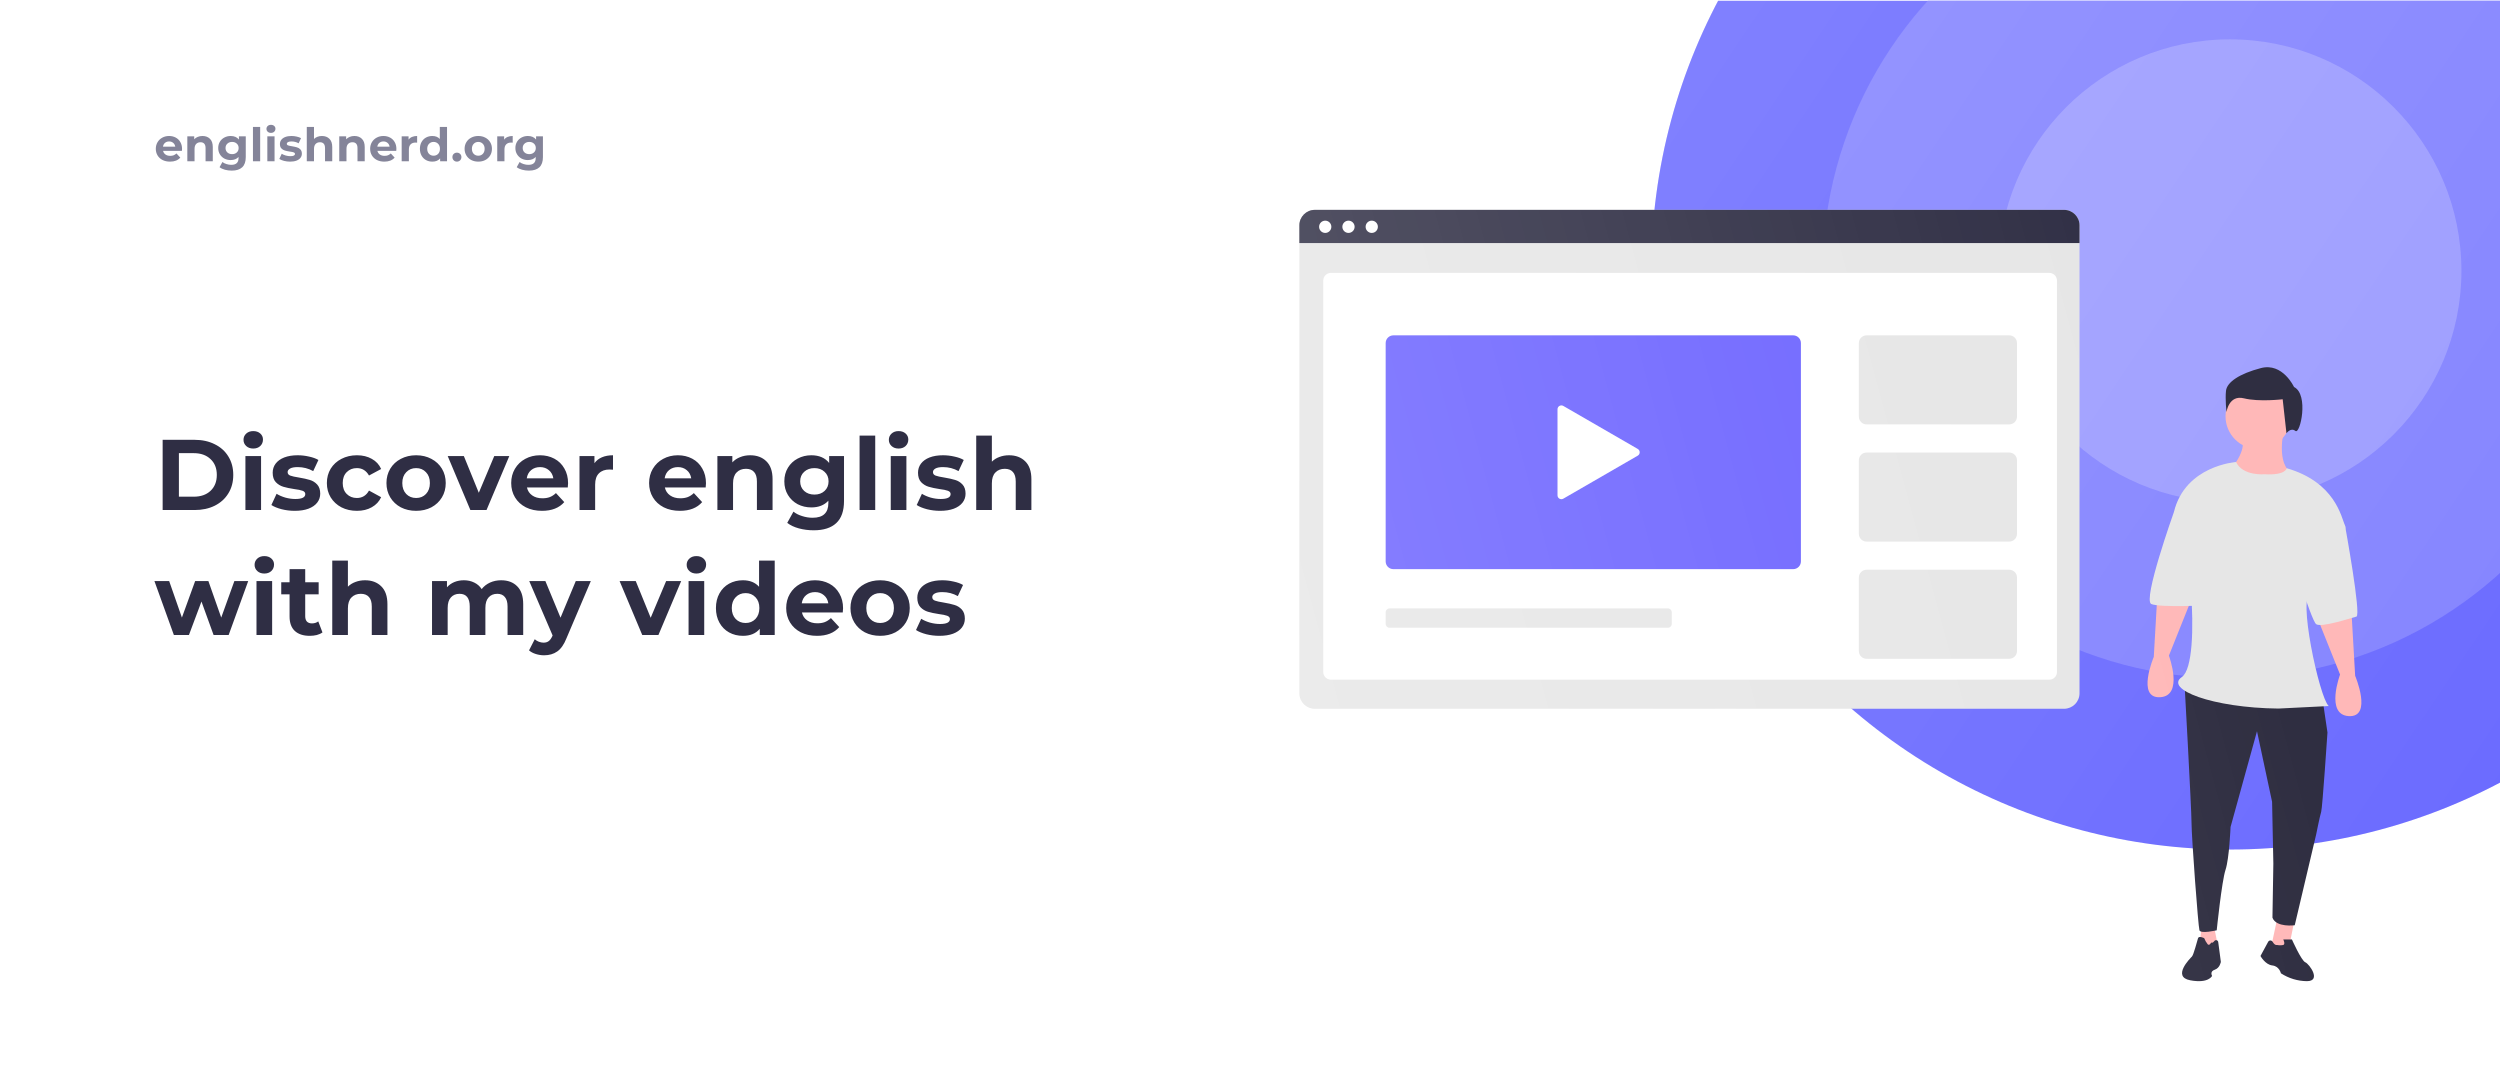 <svg width="1620" height="696" viewBox="0 0 1620 696" fill="none" xmlns="http://www.w3.org/2000/svg">
<g clip-path="url(#clip0)">
<rect width="1620" height="695" transform="translate(0 0.5)" fill="white"/>
<path d="M105.395 285H126.065C131.005 285 135.36 285.953 139.13 287.86C142.943 289.723 145.89 292.367 147.97 295.79C150.093 299.213 151.155 303.2 151.155 307.75C151.155 312.3 150.093 316.287 147.97 319.71C145.89 323.133 142.943 325.798 139.13 327.705C135.36 329.568 131.005 330.5 126.065 330.5H105.395V285ZM125.545 321.855C130.095 321.855 133.713 320.598 136.4 318.085C139.13 315.528 140.495 312.083 140.495 307.75C140.495 303.417 139.13 299.993 136.4 297.48C133.713 294.923 130.095 293.645 125.545 293.645H115.925V321.855H125.545ZM159.031 295.53H169.171V330.5H159.031V295.53ZM164.101 290.655C162.238 290.655 160.721 290.113 159.551 289.03C158.381 287.947 157.796 286.603 157.796 285C157.796 283.397 158.381 282.053 159.551 280.97C160.721 279.887 162.238 279.345 164.101 279.345C165.965 279.345 167.481 279.865 168.651 280.905C169.821 281.945 170.406 283.245 170.406 284.805C170.406 286.495 169.821 287.903 168.651 289.03C167.481 290.113 165.965 290.655 164.101 290.655ZM190.997 331.02C188.094 331.02 185.255 330.673 182.482 329.98C179.709 329.243 177.499 328.333 175.852 327.25L179.232 319.97C180.792 320.967 182.677 321.79 184.887 322.44C187.097 323.047 189.264 323.35 191.387 323.35C195.677 323.35 197.822 322.288 197.822 320.165C197.822 319.168 197.237 318.453 196.067 318.02C194.897 317.587 193.099 317.218 190.672 316.915C187.812 316.482 185.45 315.983 183.587 315.42C181.724 314.857 180.099 313.86 178.712 312.43C177.369 311 176.697 308.963 176.697 306.32C176.697 304.11 177.325 302.16 178.582 300.47C179.882 298.737 181.745 297.393 184.172 296.44C186.642 295.487 189.545 295.01 192.882 295.01C195.352 295.01 197.8 295.292 200.227 295.855C202.697 296.375 204.734 297.112 206.337 298.065L202.957 305.28C199.88 303.547 196.522 302.68 192.882 302.68C190.715 302.68 189.09 302.983 188.007 303.59C186.924 304.197 186.382 304.977 186.382 305.93C186.382 307.013 186.967 307.772 188.137 308.205C189.307 308.638 191.17 309.05 193.727 309.44C196.587 309.917 198.927 310.437 200.747 311C202.567 311.52 204.149 312.495 205.492 313.925C206.835 315.355 207.507 317.348 207.507 319.905C207.507 322.072 206.857 324 205.557 325.69C204.257 327.38 202.35 328.702 199.837 329.655C197.367 330.565 194.42 331.02 190.997 331.02ZM231.313 331.02C227.587 331.02 224.228 330.262 221.238 328.745C218.292 327.185 215.973 325.04 214.283 322.31C212.637 319.58 211.813 316.482 211.813 313.015C211.813 309.548 212.637 306.45 214.283 303.72C215.973 300.99 218.292 298.867 221.238 297.35C224.228 295.79 227.587 295.01 231.313 295.01C234.997 295.01 238.203 295.79 240.933 297.35C243.707 298.867 245.722 301.055 246.978 303.915L239.113 308.14C237.293 304.933 234.672 303.33 231.248 303.33C228.605 303.33 226.417 304.197 224.683 305.93C222.95 307.663 222.083 310.025 222.083 313.015C222.083 316.005 222.95 318.367 224.683 320.1C226.417 321.833 228.605 322.7 231.248 322.7C234.715 322.7 237.337 321.097 239.113 317.89L246.978 322.18C245.722 324.953 243.707 327.12 240.933 328.68C238.203 330.24 234.997 331.02 231.313 331.02ZM269.662 331.02C265.979 331.02 262.664 330.262 259.717 328.745C256.814 327.185 254.539 325.04 252.892 322.31C251.246 319.58 250.422 316.482 250.422 313.015C250.422 309.548 251.246 306.45 252.892 303.72C254.539 300.99 256.814 298.867 259.717 297.35C262.664 295.79 265.979 295.01 269.662 295.01C273.346 295.01 276.639 295.79 279.542 297.35C282.446 298.867 284.721 300.99 286.367 303.72C288.014 306.45 288.837 309.548 288.837 313.015C288.837 316.482 288.014 319.58 286.367 322.31C284.721 325.04 282.446 327.185 279.542 328.745C276.639 330.262 273.346 331.02 269.662 331.02ZM269.662 322.7C272.262 322.7 274.386 321.833 276.032 320.1C277.722 318.323 278.567 315.962 278.567 313.015C278.567 310.068 277.722 307.728 276.032 305.995C274.386 304.218 272.262 303.33 269.662 303.33C267.062 303.33 264.917 304.218 263.227 305.995C261.537 307.728 260.692 310.068 260.692 313.015C260.692 315.962 261.537 318.323 263.227 320.1C264.917 321.833 267.062 322.7 269.662 322.7ZM330.023 295.53L315.268 330.5H304.803L290.113 295.53H300.578L310.263 319.32L320.273 295.53H330.023ZM368.113 313.145C368.113 313.275 368.048 314.185 367.918 315.875H341.463C341.94 318.042 343.067 319.753 344.843 321.01C346.62 322.267 348.83 322.895 351.473 322.895C353.293 322.895 354.897 322.635 356.283 322.115C357.713 321.552 359.035 320.685 360.248 319.515L365.643 325.365C362.35 329.135 357.54 331.02 351.213 331.02C347.27 331.02 343.782 330.262 340.748 328.745C337.715 327.185 335.375 325.04 333.728 322.31C332.082 319.58 331.258 316.482 331.258 313.015C331.258 309.592 332.06 306.515 333.663 303.785C335.31 301.012 337.542 298.867 340.358 297.35C343.218 295.79 346.403 295.01 349.913 295.01C353.337 295.01 356.435 295.747 359.208 297.22C361.982 298.693 364.148 300.817 365.708 303.59C367.312 306.32 368.113 309.505 368.113 313.145ZM349.978 302.68C347.682 302.68 345.753 303.33 344.193 304.63C342.633 305.93 341.68 307.707 341.333 309.96H358.558C358.212 307.75 357.258 305.995 355.698 304.695C354.138 303.352 352.232 302.68 349.978 302.68ZM385.199 300.145C386.413 298.455 388.038 297.177 390.074 296.31C392.154 295.443 394.538 295.01 397.224 295.01V304.37C396.098 304.283 395.339 304.24 394.949 304.24C392.046 304.24 389.771 305.063 388.124 306.71C386.478 308.313 385.654 310.74 385.654 313.99V330.5H375.514V295.53H385.199V300.145ZM457.471 313.145C457.471 313.275 457.406 314.185 457.276 315.875H430.821C431.297 318.042 432.424 319.753 434.201 321.01C435.977 322.267 438.187 322.895 440.831 322.895C442.651 322.895 444.254 322.635 445.641 322.115C447.071 321.552 448.392 320.685 449.606 319.515L455.001 325.365C451.707 329.135 446.897 331.02 440.571 331.02C436.627 331.02 433.139 330.262 430.106 328.745C427.072 327.185 424.732 325.04 423.086 322.31C421.439 319.58 420.616 316.482 420.616 313.015C420.616 309.592 421.417 306.515 423.021 303.785C424.667 301.012 426.899 298.867 429.716 297.35C432.576 295.79 435.761 295.01 439.271 295.01C442.694 295.01 445.792 295.747 448.566 297.22C451.339 298.693 453.506 300.817 455.066 303.59C456.669 306.32 457.471 309.505 457.471 313.145ZM439.336 302.68C437.039 302.68 435.111 303.33 433.551 304.63C431.991 305.93 431.037 307.707 430.691 309.96H447.916C447.569 307.75 446.616 305.995 445.056 304.695C443.496 303.352 441.589 302.68 439.336 302.68ZM486.126 295.01C490.46 295.01 493.948 296.31 496.591 298.91C499.278 301.51 500.621 305.367 500.621 310.48V330.5H490.481V312.04C490.481 309.267 489.875 307.208 488.661 305.865C487.448 304.478 485.693 303.785 483.396 303.785C480.84 303.785 478.803 304.587 477.286 306.19C475.77 307.75 475.011 310.09 475.011 313.21V330.5H464.871V295.53H474.556V299.625C475.9 298.152 477.568 297.025 479.561 296.245C481.555 295.422 483.743 295.01 486.126 295.01ZM546.919 295.53V324.65C546.919 331.063 545.25 335.83 541.914 338.95C538.577 342.07 533.702 343.63 527.289 343.63C523.909 343.63 520.702 343.218 517.669 342.395C514.635 341.572 512.122 340.38 510.129 338.82L514.159 331.54C515.632 332.753 517.495 333.707 519.749 334.4C522.002 335.137 524.255 335.505 526.509 335.505C530.019 335.505 532.597 334.703 534.244 333.1C535.934 331.54 536.779 329.157 536.779 325.95V324.455C534.135 327.358 530.452 328.81 525.729 328.81C522.522 328.81 519.575 328.117 516.889 326.73C514.245 325.3 512.144 323.307 510.584 320.75C509.024 318.193 508.244 315.247 508.244 311.91C508.244 308.573 509.024 305.627 510.584 303.07C512.144 300.513 514.245 298.542 516.889 297.155C519.575 295.725 522.522 295.01 525.729 295.01C530.799 295.01 534.655 296.678 537.299 300.015V295.53H546.919ZM527.744 320.49C530.43 320.49 532.619 319.71 534.309 318.15C536.042 316.547 536.909 314.467 536.909 311.91C536.909 309.353 536.042 307.295 534.309 305.735C532.619 304.132 530.43 303.33 527.744 303.33C525.057 303.33 522.847 304.132 521.114 305.735C519.38 307.295 518.514 309.353 518.514 311.91C518.514 314.467 519.38 316.547 521.114 318.15C522.847 319.71 525.057 320.49 527.744 320.49ZM557.006 282.27H567.146V330.5H557.006V282.27ZM577.207 295.53H587.347V330.5H577.207V295.53ZM582.277 290.655C580.414 290.655 578.897 290.113 577.727 289.03C576.557 287.947 575.972 286.603 575.972 285C575.972 283.397 576.557 282.053 577.727 280.97C578.897 279.887 580.414 279.345 582.277 279.345C584.14 279.345 585.657 279.865 586.827 280.905C587.997 281.945 588.582 283.245 588.582 284.805C588.582 286.495 587.997 287.903 586.827 289.03C585.657 290.113 584.14 290.655 582.277 290.655ZM609.173 331.02C606.27 331.02 603.431 330.673 600.658 329.98C597.885 329.243 595.675 328.333 594.028 327.25L597.408 319.97C598.968 320.967 600.853 321.79 603.063 322.44C605.273 323.047 607.44 323.35 609.563 323.35C613.853 323.35 615.998 322.288 615.998 320.165C615.998 319.168 615.413 318.453 614.243 318.02C613.073 317.587 611.275 317.218 608.848 316.915C605.988 316.482 603.626 315.983 601.763 315.42C599.9 314.857 598.275 313.86 596.888 312.43C595.545 311 594.873 308.963 594.873 306.32C594.873 304.11 595.501 302.16 596.758 300.47C598.058 298.737 599.921 297.393 602.348 296.44C604.818 295.487 607.721 295.01 611.058 295.01C613.528 295.01 615.976 295.292 618.403 295.855C620.873 296.375 622.91 297.112 624.513 298.065L621.133 305.28C618.056 303.547 614.698 302.68 611.058 302.68C608.891 302.68 607.266 302.983 606.183 303.59C605.1 304.197 604.558 304.977 604.558 305.93C604.558 307.013 605.143 307.772 606.313 308.205C607.483 308.638 609.346 309.05 611.903 309.44C614.763 309.917 617.103 310.437 618.923 311C620.743 311.52 622.325 312.495 623.668 313.925C625.011 315.355 625.683 317.348 625.683 319.905C625.683 322.072 625.033 324 623.733 325.69C622.433 327.38 620.526 328.702 618.013 329.655C615.543 330.565 612.596 331.02 609.173 331.02ZM653.844 295.01C658.178 295.01 661.666 296.31 664.309 298.91C666.996 301.51 668.339 305.367 668.339 310.48V330.5H658.199V312.04C658.199 309.267 657.593 307.208 656.379 305.865C655.166 304.478 653.411 303.785 651.114 303.785C648.558 303.785 646.521 304.587 645.004 306.19C643.488 307.75 642.729 310.09 642.729 313.21V330.5H632.589V282.27H642.729V299.17C644.073 297.827 645.698 296.808 647.604 296.115C649.511 295.378 651.591 295.01 653.844 295.01ZM160.84 376.53L148.165 411.5H138.415L130.55 389.79L122.425 411.5H112.675L100.065 376.53H109.62L117.875 400.19L126.455 376.53H135.035L143.355 400.19L151.87 376.53H160.84ZM166.204 376.53H176.344V411.5H166.204V376.53ZM171.274 371.655C169.411 371.655 167.894 371.113 166.724 370.03C165.554 368.947 164.969 367.603 164.969 366C164.969 364.397 165.554 363.053 166.724 361.97C167.894 360.887 169.411 360.345 171.274 360.345C173.137 360.345 174.654 360.865 175.824 361.905C176.994 362.945 177.579 364.245 177.579 365.805C177.579 367.495 176.994 368.903 175.824 370.03C174.654 371.113 173.137 371.655 171.274 371.655ZM208.96 409.81C207.963 410.547 206.728 411.11 205.255 411.5C203.825 411.847 202.308 412.02 200.705 412.02C196.545 412.02 193.316 410.958 191.02 408.835C188.766 406.712 187.64 403.592 187.64 399.475V385.11H182.245V377.31H187.64V368.795H197.78V377.31H206.49V385.11H197.78V399.345C197.78 400.818 198.148 401.967 198.885 402.79C199.665 403.57 200.748 403.96 202.135 403.96C203.738 403.96 205.103 403.527 206.23 402.66L208.96 409.81ZM236.557 376.01C240.89 376.01 244.379 377.31 247.022 379.91C249.709 382.51 251.052 386.367 251.052 391.48V411.5H240.912V393.04C240.912 390.267 240.305 388.208 239.092 386.865C237.879 385.478 236.124 384.785 233.827 384.785C231.27 384.785 229.234 385.587 227.717 387.19C226.2 388.75 225.442 391.09 225.442 394.21V411.5H215.302V363.27H225.442V380.17C226.785 378.827 228.41 377.808 230.317 377.115C232.224 376.378 234.304 376.01 236.557 376.01ZM324.736 376.01C329.113 376.01 332.58 377.31 335.136 379.91C337.736 382.467 339.036 386.323 339.036 391.48V411.5H328.896V393.04C328.896 390.267 328.311 388.208 327.141 386.865C326.015 385.478 324.39 384.785 322.266 384.785C319.883 384.785 317.998 385.565 316.611 387.125C315.225 388.642 314.531 390.917 314.531 393.95V411.5H304.391V393.04C304.391 387.537 302.181 384.785 297.761 384.785C295.421 384.785 293.558 385.565 292.171 387.125C290.785 388.642 290.091 390.917 290.091 393.95V411.5H279.951V376.53H289.636V380.56C290.936 379.087 292.518 377.96 294.381 377.18C296.288 376.4 298.368 376.01 300.621 376.01C303.091 376.01 305.323 376.508 307.316 377.505C309.31 378.458 310.913 379.867 312.126 381.73C313.556 379.91 315.355 378.502 317.521 377.505C319.731 376.508 322.136 376.01 324.736 376.01ZM382.851 376.53L367.056 413.645C365.452 417.675 363.459 420.513 361.076 422.16C358.736 423.807 355.897 424.63 352.561 424.63C350.741 424.63 348.942 424.348 347.166 423.785C345.389 423.222 343.937 422.442 342.811 421.445L346.516 414.23C347.296 414.923 348.184 415.465 349.181 415.855C350.221 416.245 351.239 416.44 352.236 416.44C353.622 416.44 354.749 416.093 355.616 415.4C356.482 414.75 357.262 413.645 357.956 412.085L358.086 411.76L342.941 376.53H353.406L363.221 400.255L373.101 376.53H382.851ZM441.406 376.53L426.651 411.5H416.186L401.496 376.53H411.961L421.646 400.32L431.656 376.53H441.406ZM446.194 376.53H456.334V411.5H446.194V376.53ZM451.264 371.655C449.401 371.655 447.884 371.113 446.714 370.03C445.544 368.947 444.959 367.603 444.959 366C444.959 364.397 445.544 363.053 446.714 361.97C447.884 360.887 449.401 360.345 451.264 360.345C453.127 360.345 454.644 360.865 455.814 361.905C456.984 362.945 457.569 364.245 457.569 365.805C457.569 367.495 456.984 368.903 455.814 370.03C454.644 371.113 453.127 371.655 451.264 371.655ZM502.015 363.27V411.5H492.33V407.47C489.817 410.503 486.177 412.02 481.41 412.02C478.117 412.02 475.127 411.283 472.44 409.81C469.797 408.337 467.717 406.235 466.2 403.505C464.683 400.775 463.925 397.612 463.925 394.015C463.925 390.418 464.683 387.255 466.2 384.525C467.717 381.795 469.797 379.693 472.44 378.22C475.127 376.747 478.117 376.01 481.41 376.01C485.873 376.01 489.362 377.418 491.875 380.235V363.27H502.015ZM483.165 403.7C485.722 403.7 487.845 402.833 489.535 401.1C491.225 399.323 492.07 396.962 492.07 394.015C492.07 391.068 491.225 388.728 489.535 386.995C487.845 385.218 485.722 384.33 483.165 384.33C480.565 384.33 478.42 385.218 476.73 386.995C475.04 388.728 474.195 391.068 474.195 394.015C474.195 396.962 475.04 399.323 476.73 401.1C478.42 402.833 480.565 403.7 483.165 403.7ZM546.305 394.145C546.305 394.275 546.24 395.185 546.11 396.875H519.655C520.131 399.042 521.258 400.753 523.035 402.01C524.811 403.267 527.021 403.895 529.665 403.895C531.485 403.895 533.088 403.635 534.475 403.115C535.905 402.552 537.226 401.685 538.44 400.515L543.835 406.365C540.541 410.135 535.731 412.02 529.405 412.02C525.461 412.02 521.973 411.262 518.94 409.745C515.906 408.185 513.566 406.04 511.92 403.31C510.273 400.58 509.45 397.482 509.45 394.015C509.45 390.592 510.251 387.515 511.855 384.785C513.501 382.012 515.733 379.867 518.55 378.35C521.41 376.79 524.595 376.01 528.105 376.01C531.528 376.01 534.626 376.747 537.4 378.22C540.173 379.693 542.34 381.817 543.9 384.59C545.503 387.32 546.305 390.505 546.305 394.145ZM528.17 383.68C525.873 383.68 523.945 384.33 522.385 385.63C520.825 386.93 519.871 388.707 519.525 390.96H536.75C536.403 388.75 535.45 386.995 533.89 385.695C532.33 384.352 530.423 383.68 528.17 383.68ZM570.346 412.02C566.662 412.02 563.347 411.262 560.401 409.745C557.497 408.185 555.222 406.04 553.576 403.31C551.929 400.58 551.106 397.482 551.106 394.015C551.106 390.548 551.929 387.45 553.576 384.72C555.222 381.99 557.497 379.867 560.401 378.35C563.347 376.79 566.662 376.01 570.346 376.01C574.029 376.01 577.322 376.79 580.226 378.35C583.129 379.867 585.404 381.99 587.051 384.72C588.697 387.45 589.521 390.548 589.521 394.015C589.521 397.482 588.697 400.58 587.051 403.31C585.404 406.04 583.129 408.185 580.226 409.745C577.322 411.262 574.029 412.02 570.346 412.02ZM570.346 403.7C572.946 403.7 575.069 402.833 576.716 401.1C578.406 399.323 579.251 396.962 579.251 394.015C579.251 391.068 578.406 388.728 576.716 386.995C575.069 385.218 572.946 384.33 570.346 384.33C567.746 384.33 565.601 385.218 563.911 386.995C562.221 388.728 561.376 391.068 561.376 394.015C561.376 396.962 562.221 399.323 563.911 401.1C565.601 402.833 567.746 403.7 570.346 403.7ZM608.713 412.02C605.81 412.02 602.972 411.673 600.198 410.98C597.425 410.243 595.215 409.333 593.568 408.25L596.948 400.97C598.508 401.967 600.393 402.79 602.603 403.44C604.813 404.047 606.98 404.35 609.103 404.35C613.393 404.35 615.538 403.288 615.538 401.165C615.538 400.168 614.953 399.453 613.783 399.02C612.613 398.587 610.815 398.218 608.388 397.915C605.528 397.482 603.167 396.983 601.303 396.42C599.44 395.857 597.815 394.86 596.428 393.43C595.085 392 594.413 389.963 594.413 387.32C594.413 385.11 595.042 383.16 596.298 381.47C597.598 379.737 599.462 378.393 601.888 377.44C604.358 376.487 607.262 376.01 610.598 376.01C613.068 376.01 615.517 376.292 617.943 376.855C620.413 377.375 622.45 378.112 624.053 379.065L620.673 386.28C617.597 384.547 614.238 383.68 610.598 383.68C608.432 383.68 606.807 383.983 605.723 384.59C604.64 385.197 604.098 385.977 604.098 386.93C604.098 388.013 604.683 388.772 605.853 389.205C607.023 389.638 608.887 390.05 611.443 390.44C614.303 390.917 616.643 391.437 618.463 392C620.283 392.52 621.865 393.495 623.208 394.925C624.552 396.355 625.223 398.348 625.223 400.905C625.223 403.072 624.573 405 623.273 406.69C621.973 408.38 620.067 409.702 617.553 410.655C615.083 411.565 612.137 412.02 608.713 412.02Z" fill="#2F2E44"/>
<path d="M117.97 96.49C117.97 96.55 117.94 96.97 117.88 97.75H105.67C105.89 98.75 106.41 99.54 107.23 100.12C108.05 100.7 109.07 100.99 110.29 100.99C111.13 100.99 111.87 100.87 112.51 100.63C113.17 100.37 113.78 99.97 114.34 99.43L116.83 102.13C115.31 103.87 113.09 104.74 110.17 104.74C108.35 104.74 106.74 104.39 105.34 103.69C103.94 102.97 102.86 101.98 102.1 100.72C101.34 99.46 100.96 98.03 100.96 96.43C100.96 94.85 101.33 93.43 102.07 92.17C102.83 90.89 103.86 89.9 105.16 89.2C106.48 88.48 107.95 88.12 109.57 88.12C111.15 88.12 112.58 88.46 113.86 89.14C115.14 89.82 116.14 90.8 116.86 92.08C117.6 93.34 117.97 94.81 117.97 96.49ZM109.6 91.66C108.54 91.66 107.65 91.96 106.93 92.56C106.21 93.16 105.77 93.98 105.61 95.02H113.56C113.4 94 112.96 93.19 112.24 92.59C111.52 91.97 110.64 91.66 109.6 91.66ZM131.196 88.12C133.196 88.12 134.806 88.72 136.026 89.92C137.266 91.12 137.886 92.9 137.886 95.26V104.5H133.206V95.98C133.206 94.7 132.926 93.75 132.366 93.13C131.806 92.49 130.996 92.17 129.936 92.17C128.756 92.17 127.816 92.54 127.116 93.28C126.416 94 126.066 95.08 126.066 96.52V104.5H121.386V88.36H125.856V90.25C126.476 89.57 127.246 89.05 128.166 88.69C129.086 88.31 130.096 88.12 131.196 88.12ZM159.254 88.36V101.8C159.254 104.76 158.484 106.96 156.944 108.4C155.404 109.84 153.154 110.56 150.194 110.56C148.634 110.56 147.154 110.37 145.754 109.99C144.354 109.61 143.194 109.06 142.274 108.34L144.134 104.98C144.814 105.54 145.674 105.98 146.714 106.3C147.754 106.64 148.794 106.81 149.834 106.81C151.454 106.81 152.644 106.44 153.404 105.7C154.184 104.98 154.574 103.88 154.574 102.4V101.71C153.354 103.05 151.654 103.72 149.474 103.72C147.994 103.72 146.634 103.4 145.394 102.76C144.174 102.1 143.204 101.18 142.484 100C141.764 98.82 141.404 97.46 141.404 95.92C141.404 94.38 141.764 93.02 142.484 91.84C143.204 90.66 144.174 89.75 145.394 89.11C146.634 88.45 147.994 88.12 149.474 88.12C151.814 88.12 153.594 88.89 154.814 90.43V88.36H159.254ZM150.404 99.88C151.644 99.88 152.654 99.52 153.434 98.8C154.234 98.06 154.634 97.1 154.634 95.92C154.634 94.74 154.234 93.79 153.434 93.07C152.654 92.33 151.644 91.96 150.404 91.96C149.164 91.96 148.144 92.33 147.344 93.07C146.544 93.79 146.144 94.74 146.144 95.92C146.144 97.1 146.544 98.06 147.344 98.8C148.144 99.52 149.164 99.88 150.404 99.88ZM163.91 82.24H168.59V104.5H163.91V82.24ZM173.233 88.36H177.913V104.5H173.233V88.36ZM175.573 86.11C174.713 86.11 174.013 85.86 173.473 85.36C172.933 84.86 172.663 84.24 172.663 83.5C172.663 82.76 172.933 82.14 173.473 81.64C174.013 81.14 174.713 80.89 175.573 80.89C176.433 80.89 177.133 81.13 177.673 81.61C178.213 82.09 178.483 82.69 178.483 83.41C178.483 84.19 178.213 84.84 177.673 85.36C177.133 85.86 176.433 86.11 175.573 86.11ZM187.986 104.74C186.646 104.74 185.336 104.58 184.056 104.26C182.776 103.92 181.756 103.5 180.996 103L182.556 99.64C183.276 100.1 184.146 100.48 185.166 100.78C186.186 101.06 187.186 101.2 188.166 101.2C190.146 101.2 191.136 100.71 191.136 99.73C191.136 99.27 190.866 98.94 190.326 98.74C189.786 98.54 188.956 98.37 187.836 98.23C186.516 98.03 185.426 97.8 184.566 97.54C183.706 97.28 182.956 96.82 182.316 96.16C181.696 95.5 181.386 94.56 181.386 93.34C181.386 92.32 181.676 91.42 182.256 90.64C182.856 89.84 183.716 89.22 184.836 88.78C185.976 88.34 187.316 88.12 188.856 88.12C189.996 88.12 191.126 88.25 192.246 88.51C193.386 88.75 194.326 89.09 195.066 89.53L193.506 92.86C192.086 92.06 190.536 91.66 188.856 91.66C187.856 91.66 187.106 91.8 186.606 92.08C186.106 92.36 185.856 92.72 185.856 93.16C185.856 93.66 186.126 94.01 186.666 94.21C187.206 94.41 188.066 94.6 189.246 94.78C190.566 95 191.646 95.24 192.486 95.5C193.326 95.74 194.056 96.19 194.676 96.85C195.296 97.51 195.606 98.43 195.606 99.61C195.606 100.61 195.306 101.5 194.706 102.28C194.106 103.06 193.226 103.67 192.066 104.11C190.926 104.53 189.566 104.74 187.986 104.74ZM208.604 88.12C210.604 88.12 212.214 88.72 213.434 89.92C214.674 91.12 215.294 92.9 215.294 95.26V104.5H210.614V95.98C210.614 94.7 210.334 93.75 209.774 93.13C209.214 92.49 208.404 92.17 207.344 92.17C206.164 92.17 205.224 92.54 204.524 93.28C203.824 94 203.474 95.08 203.474 96.52V104.5H198.794V82.24H203.474V90.04C204.094 89.42 204.844 88.95 205.724 88.63C206.604 88.29 207.564 88.12 208.604 88.12ZM229.646 88.12C231.646 88.12 233.256 88.72 234.476 89.92C235.716 91.12 236.336 92.9 236.336 95.26V104.5H231.656V95.98C231.656 94.7 231.376 93.75 230.816 93.13C230.256 92.49 229.446 92.17 228.386 92.17C227.206 92.17 226.266 92.54 225.566 93.28C224.866 94 224.516 95.08 224.516 96.52V104.5H219.836V88.36H224.306V90.25C224.926 89.57 225.696 89.05 226.616 88.69C227.536 88.31 228.546 88.12 229.646 88.12ZM256.864 96.49C256.864 96.55 256.834 96.97 256.774 97.75H244.564C244.784 98.75 245.304 99.54 246.124 100.12C246.944 100.7 247.964 100.99 249.184 100.99C250.024 100.99 250.764 100.87 251.404 100.63C252.064 100.37 252.674 99.97 253.234 99.43L255.724 102.13C254.204 103.87 251.984 104.74 249.064 104.74C247.244 104.74 245.634 104.39 244.234 103.69C242.834 102.97 241.754 101.98 240.994 100.72C240.234 99.46 239.854 98.03 239.854 96.43C239.854 94.85 240.224 93.43 240.964 92.17C241.724 90.89 242.754 89.9 244.054 89.2C245.374 88.48 246.844 88.12 248.464 88.12C250.044 88.12 251.474 88.46 252.754 89.14C254.034 89.82 255.034 90.8 255.754 92.08C256.494 93.34 256.864 94.81 256.864 96.49ZM248.494 91.66C247.434 91.66 246.544 91.96 245.824 92.56C245.104 93.16 244.664 93.98 244.504 95.02H252.454C252.294 94 251.854 93.19 251.134 92.59C250.414 91.97 249.534 91.66 248.494 91.66ZM264.75 90.49C265.31 89.71 266.06 89.12 267 88.72C267.96 88.32 269.06 88.12 270.3 88.12V92.44C269.78 92.4 269.43 92.38 269.25 92.38C267.91 92.38 266.86 92.76 266.1 93.52C265.34 94.26 264.96 95.38 264.96 96.88V104.5H260.28V88.36H264.75V90.49ZM289.676 82.24V104.5H285.206V102.64C284.046 104.04 282.366 104.74 280.166 104.74C278.646 104.74 277.266 104.4 276.026 103.72C274.806 103.04 273.846 102.07 273.146 100.81C272.446 99.55 272.096 98.09 272.096 96.43C272.096 94.77 272.446 93.31 273.146 92.05C273.846 90.79 274.806 89.82 276.026 89.14C277.266 88.46 278.646 88.12 280.166 88.12C282.226 88.12 283.836 88.77 284.996 90.07V82.24H289.676ZM280.976 100.9C282.156 100.9 283.136 100.5 283.916 99.7C284.696 98.88 285.086 97.79 285.086 96.43C285.086 95.07 284.696 93.99 283.916 93.19C283.136 92.37 282.156 91.96 280.976 91.96C279.776 91.96 278.786 92.37 278.006 93.19C277.226 93.99 276.836 95.07 276.836 96.43C276.836 97.79 277.226 98.88 278.006 99.7C278.786 100.5 279.776 100.9 280.976 100.9ZM296.078 104.74C295.258 104.74 294.568 104.46 294.008 103.9C293.448 103.34 293.168 102.64 293.168 101.8C293.168 100.94 293.448 100.25 294.008 99.73C294.568 99.19 295.258 98.92 296.078 98.92C296.898 98.92 297.588 99.19 298.148 99.73C298.708 100.25 298.988 100.94 298.988 101.8C298.988 102.64 298.708 103.34 298.148 103.9C297.588 104.46 296.898 104.74 296.078 104.74ZM309.934 104.74C308.234 104.74 306.704 104.39 305.344 103.69C304.004 102.97 302.954 101.98 302.194 100.72C301.434 99.46 301.054 98.03 301.054 96.43C301.054 94.83 301.434 93.4 302.194 92.14C302.954 90.88 304.004 89.9 305.344 89.2C306.704 88.48 308.234 88.12 309.934 88.12C311.634 88.12 313.154 88.48 314.494 89.2C315.834 89.9 316.884 90.88 317.644 92.14C318.404 93.4 318.784 94.83 318.784 96.43C318.784 98.03 318.404 99.46 317.644 100.72C316.884 101.98 315.834 102.97 314.494 103.69C313.154 104.39 311.634 104.74 309.934 104.74ZM309.934 100.9C311.134 100.9 312.114 100.5 312.874 99.7C313.654 98.88 314.044 97.79 314.044 96.43C314.044 95.07 313.654 93.99 312.874 93.19C312.114 92.37 311.134 91.96 309.934 91.96C308.734 91.96 307.744 92.37 306.964 93.19C306.184 93.99 305.794 95.07 305.794 96.43C305.794 97.79 306.184 98.88 306.964 99.7C307.744 100.5 308.734 100.9 309.934 100.9ZM326.682 90.49C327.242 89.71 327.992 89.12 328.932 88.72C329.892 88.32 330.992 88.12 332.232 88.12V92.44C331.712 92.4 331.362 92.38 331.182 92.38C329.842 92.38 328.792 92.76 328.032 93.52C327.272 94.26 326.892 95.38 326.892 96.88V104.5H322.212V88.36H326.682V90.49ZM351.819 88.36V101.8C351.819 104.76 351.049 106.96 349.509 108.4C347.969 109.84 345.719 110.56 342.759 110.56C341.199 110.56 339.719 110.37 338.319 109.99C336.919 109.61 335.759 109.06 334.839 108.34L336.699 104.98C337.379 105.54 338.239 105.98 339.279 106.3C340.319 106.64 341.359 106.81 342.399 106.81C344.019 106.81 345.209 106.44 345.969 105.7C346.749 104.98 347.139 103.88 347.139 102.4V101.71C345.919 103.05 344.219 103.72 342.039 103.72C340.559 103.72 339.199 103.4 337.959 102.76C336.739 102.1 335.769 101.18 335.049 100C334.329 98.82 333.969 97.46 333.969 95.92C333.969 94.38 334.329 93.02 335.049 91.84C335.769 90.66 336.739 89.75 337.959 89.11C339.199 88.45 340.559 88.12 342.039 88.12C344.379 88.12 346.159 88.89 347.379 90.43V88.36H351.819ZM342.969 99.88C344.209 99.88 345.219 99.52 345.999 98.8C346.799 98.06 347.199 97.1 347.199 95.92C347.199 94.74 346.799 93.79 345.999 93.07C345.219 92.33 344.209 91.96 342.969 91.96C341.729 91.96 340.709 92.33 339.909 93.07C339.109 93.79 338.709 94.74 338.709 95.92C338.709 97.1 339.109 98.06 339.909 98.8C340.709 99.52 341.729 99.88 342.969 99.88Z" fill="#848499"/>
<circle cx="1445" cy="175.5" r="375" fill="#6666FF"/>
<circle cx="1443.5" cy="177" r="262.5" fill="#8080FF"/>
<ellipse cx="1445" cy="175.5" rx="150" ry="150" fill="#9999FF"/>
<circle cx="1445" cy="175.5" r="375" fill="url(#paint0_linear)"/>
<g filter="url(#filter0_d)">
<path d="M1424.85 611.205L1427.36 623.78L1414.8 626.296L1416.68 610.575L1424.85 611.205Z" fill="#FFB8B8"/>
<path d="M1476.28 608.917L1473.43 623.157L1461.73 623.44L1465.47 606.068L1476.28 608.917Z" fill="#FFB8B8"/>
<path d="M1494.94 462.619L1498.2 484.661C1498.2 484.661 1494.94 533.641 1494.12 536.091C1493.31 538.54 1490.86 550.785 1490.86 550.785L1476.99 609.562C1476.99 609.562 1464.99 611.195 1462.55 604.664L1463.13 569.561L1462.31 529.56L1452.53 483.844L1435.4 545.887C1435.4 545.887 1434.58 566.295 1432.14 573.643C1429.69 580.99 1426.43 612.827 1426.43 612.827C1426.43 612.827 1416.06 615.276 1415.24 612.827C1414.43 610.378 1410.12 552.418 1410.12 543.438C1410.12 534.458 1405.32 448.356 1405.32 448.356L1494.94 462.619Z" fill="#2F2E41"/>
<path d="M1465.49 622.345C1466.83 622.621 1468.22 622.621 1469.56 622.345C1471.09 621.835 1469.56 618.776 1469.56 618.776H1475.17C1475.17 618.776 1481.28 632.542 1483.83 633.561C1486.37 634.581 1494.52 645.798 1484.84 645.798C1478.87 645.721 1473.05 643.953 1468.04 640.699C1468.04 640.699 1467.02 636.111 1462.43 635.601C1457.85 635.091 1454.79 629.483 1454.79 629.483L1459.77 620.288C1459.91 620.029 1460.12 619.812 1460.37 619.661C1460.63 619.51 1460.92 619.43 1461.21 619.429C1461.51 619.429 1461.8 619.508 1462.05 619.658C1462.31 619.808 1462.51 620.024 1462.66 620.282C1463.35 621.505 1464.31 622.581 1465.49 622.345Z" fill="#2F2E41"/>
<path d="M1422.86 620.765C1422.86 620.765 1421.72 623.04 1420.59 621.902C1419.64 620.695 1418.87 619.354 1418.31 617.922C1418.31 617.922 1414.91 616.216 1414.34 617.922C1413.77 619.628 1411.5 628.725 1410.36 629.863C1409.23 631 1397.3 642.94 1409.23 645.215C1421.15 647.489 1423.43 642.372 1423.43 642.372C1423.43 642.372 1421.72 639.529 1425.13 638.391C1428.54 637.254 1429.11 633.274 1429.11 633.274L1427.4 620.423C1427.36 620.149 1427.24 619.893 1427.06 619.686C1426.87 619.479 1426.63 619.332 1426.36 619.263C1426.1 619.194 1425.82 619.206 1425.55 619.298C1425.29 619.39 1425.07 619.557 1424.9 619.779C1424.24 620.638 1423.51 621.2 1422.86 620.765Z" fill="#2F2E41"/>
<path d="M1513.7 405.475L1516.14 447.925C1516.14 447.925 1527.56 474.864 1512.06 474.048C1496.57 473.232 1506.36 447.108 1506.36 447.108L1491.18 409.222L1513.7 405.475Z" fill="#FFB8B8"/>
<path d="M1388.1 393.229L1385.65 435.679C1385.65 435.679 1374.23 462.619 1389.73 461.802C1405.22 460.986 1395.44 434.863 1395.44 434.863L1410.61 396.977L1388.1 393.229Z" fill="#FFB8B8"/>
<path d="M1453.34 300.982C1465.05 300.982 1474.55 291.479 1474.55 279.757C1474.55 268.035 1465.05 258.532 1453.34 258.532C1441.63 258.532 1432.14 268.035 1432.14 279.757C1432.14 291.479 1441.63 300.982 1453.34 300.982Z" fill="#FFB8B8"/>
<path d="M1470.06 288.328C1470.06 288.328 1464.35 311.186 1475.77 316.9C1487.19 322.615 1439.89 330.778 1436.62 316.9L1438.26 310.37C1438.26 310.37 1444.78 302.206 1443.15 294.859L1470.06 288.328Z" fill="#FFB8B8"/>
<path d="M1457.42 317.308C1457.42 317.308 1443.35 318.624 1438.97 309.395C1438.97 309.395 1406.04 311.594 1398.7 341.799C1407.22 342.043 1417.79 439.07 1403.82 448.741C1392.49 456.591 1423.38 468.682 1466.39 469.149L1499.02 467.517C1492.93 462.272 1478.38 394.007 1487.6 394.862C1487.6 394.862 1512.06 356.493 1509.62 350.779C1507.17 345.064 1503.25 322.532 1471.77 313.39C1471.77 313.39 1471.29 318.125 1457.42 317.308Z" fill="#E6E6E6"/>
<path d="M1499.02 336.901L1509.62 350.779C1509.62 350.779 1520.22 408.74 1516.96 409.556C1513.7 410.372 1494.12 416.903 1490.86 414.454C1487.6 412.005 1472.92 363.84 1472.92 363.84L1499.02 336.901Z" fill="#E6E6E6"/>
<path d="M1412.56 332.819L1398.7 341.799C1398.7 341.799 1378.31 398.944 1384.02 401.393C1389.73 403.842 1421.54 402.209 1421.54 402.209L1412.56 332.819Z" fill="#E6E6E6"/>
<path d="M1476.52 260.762C1476.52 260.762 1469.18 244.833 1455.1 248.509C1441.02 252.185 1433.06 257.698 1432.45 263.212C1431.84 268.726 1432.76 276.997 1432.76 276.997C1432.76 276.997 1434.29 265.663 1444.08 268.113C1453.88 270.564 1469.18 268.726 1469.18 268.726L1471.62 290.781C1471.62 290.781 1474.38 286.799 1477.44 289.25C1480.5 291.7 1486.31 265.663 1476.52 260.762Z" fill="#2F2E41"/>
<path d="M1327.52 146H842C836.477 146 832 150.477 832 156V459.276C832 464.799 836.477 469.276 842 469.276H1327.52C1333.04 469.276 1337.52 464.799 1337.52 459.276V156C1337.52 150.477 1333.04 146 1327.52 146Z" fill="#E6E6E6"/>
<path d="M1317.92 186.834H852.462C849.7 186.834 847.462 189.073 847.462 191.834V445.446C847.462 448.207 849.7 450.446 852.462 450.446H1317.92C1320.69 450.446 1322.92 448.207 1322.92 445.446V191.834C1322.92 189.073 1320.69 186.834 1317.92 186.834Z" fill="white"/>
<path d="M832 156C832 150.477 836.477 146 842 146H1327.52C1333.04 146 1337.52 150.477 1337.52 156V167.497H832V156Z" fill="#2F2E44"/>
<path d="M848.747 160.939C850.941 160.939 852.719 159.159 852.719 156.964C852.719 154.768 850.941 152.989 848.747 152.989C846.554 152.989 844.776 154.768 844.776 156.964C844.776 159.159 846.554 160.939 848.747 160.939Z" fill="white"/>
<path d="M863.82 160.939C866.013 160.939 867.791 159.159 867.791 156.964C867.791 154.768 866.013 152.989 863.82 152.989C861.627 152.989 859.849 154.768 859.849 156.964C859.849 159.159 861.627 160.939 863.82 160.939Z" fill="white"/>
<path d="M878.892 160.939C881.086 160.939 882.864 159.159 882.864 156.964C882.864 154.768 881.086 152.989 878.892 152.989C876.699 152.989 874.921 154.768 874.921 156.964C874.921 159.159 876.699 160.939 878.892 160.939Z" fill="white"/>
<path d="M1151.99 227.307H892.914C890.153 227.307 887.914 229.545 887.914 232.307V373.806C887.914 376.568 890.153 378.806 892.914 378.806H1151.99C1154.75 378.806 1156.99 376.568 1156.99 373.806V232.307C1156.99 229.545 1154.75 227.307 1151.99 227.307Z" fill="#6C63FF"/>
<path d="M1292 227.307H1199.54C1196.78 227.307 1194.54 229.545 1194.54 232.307V280C1194.54 282.761 1196.78 285 1199.54 285H1292.01C1294.77 285 1297.01 282.761 1297.01 280V232.307C1297.01 229.545 1294.77 227.307 1292 227.307Z" fill="#E6E6E6"/>
<path d="M1292 303.252H1199.54C1196.78 303.252 1194.54 305.491 1194.54 308.252V355.945C1194.54 358.707 1196.78 360.945 1199.54 360.945H1292.01C1294.77 360.945 1297.01 358.707 1297.01 355.945V308.252C1297.01 305.491 1294.77 303.252 1292 303.252Z" fill="#E6E6E6"/>
<path d="M1292 379.197H1199.54C1196.78 379.197 1194.54 381.436 1194.54 384.197V431.89C1194.54 434.652 1196.78 436.89 1199.54 436.89H1292.01C1294.77 436.89 1297.01 434.652 1297.01 431.89V384.197C1297.01 381.436 1294.77 379.197 1292 379.197Z" fill="#E6E6E6"/>
<path d="M1070.8 404.252H890.414C889.034 404.252 887.914 405.371 887.914 406.752V414.279C887.914 415.66 889.034 416.779 890.414 416.779H1070.8C1072.18 416.779 1073.3 415.66 1073.3 414.279V406.752C1073.3 405.371 1072.18 404.252 1070.8 404.252Z" fill="#E6E6E6"/>
<path d="M1051.28 300.926C1052.94 301.889 1052.94 304.293 1051.28 305.255L1003.02 333.144C1001.35 334.107 999.266 332.905 999.266 330.98L999.266 275.202C999.266 273.277 1001.35 272.074 1003.02 273.037L1051.28 300.926Z" fill="white"/>
<path fill-rule="evenodd" clip-rule="evenodd" d="M842 146C841.31 146 840.636 146.07 839.985 146.203C835.428 147.136 832 151.167 832 156V156V167.497V459.276C832 464.799 836.477 469.276 842 469.276H1327.52C1333.04 469.276 1337.52 464.799 1337.52 459.276L1337.52 167.497L1337.52 156C1337.52 150.477 1333.04 146 1327.52 146H842ZM1455.1 248.509C1469.18 244.833 1476.52 260.762 1476.52 260.762C1486.31 265.663 1480.5 291.7 1477.44 289.25C1474.38 286.799 1471.62 290.781 1471.62 290.781L1471.6 290.559C1470.87 291.793 1470.02 292.947 1469.06 294.004C1468.36 299.617 1468.1 308.112 1471.77 313.394L1471.77 313.39C1499.57 321.462 1505.88 339.971 1508.66 348.128C1509.02 349.21 1509.33 350.11 1509.62 350.779C1509.73 351.032 1509.78 351.348 1509.79 351.723C1511.14 359.215 1519.97 408.802 1516.96 409.556C1516.4 409.697 1515.35 410.008 1513.98 410.414L1516.14 447.925C1516.14 447.925 1527.56 474.864 1512.06 474.048C1496.57 473.231 1506.36 447.108 1506.36 447.108L1493.5 415.001C1492.3 415.004 1491.37 414.841 1490.86 414.454C1489.77 413.637 1487.41 407.733 1484.75 400.227C1483.29 416.307 1494.01 463.205 1499.02 467.517L1495.69 467.684L1498.2 484.66C1498.2 484.66 1494.94 533.641 1494.12 536.09C1493.31 538.539 1490.86 550.785 1490.86 550.785L1476.99 609.562C1476.99 609.562 1476.68 609.605 1476.13 609.649L1474.31 618.776H1475.17C1475.17 618.776 1481.28 632.541 1483.83 633.561C1486.37 634.581 1494.52 645.797 1484.84 645.797C1478.87 645.721 1473.05 643.953 1468.04 640.699C1468.04 640.699 1467.02 636.11 1462.43 635.6C1457.85 635.091 1454.79 629.482 1454.79 629.482L1459.77 620.288C1459.91 620.028 1460.12 619.812 1460.37 619.661C1460.63 619.51 1460.92 619.43 1461.21 619.429C1461.51 619.429 1461.8 619.507 1462.05 619.657C1462.21 619.751 1462.35 619.87 1462.47 620.009L1465.1 607.758C1463.97 607.019 1463.05 606.016 1462.55 604.664L1463.13 569.561L1462.31 529.56L1452.53 483.844L1435.4 545.887C1435.4 545.887 1434.58 566.295 1432.14 573.642C1429.69 580.99 1426.43 612.827 1426.43 612.827C1426.43 612.827 1425.97 612.937 1425.23 613.086L1426.47 619.294C1426.69 619.372 1426.9 619.507 1427.06 619.686C1427.24 619.893 1427.36 620.149 1427.4 620.423L1429.11 633.274C1429.11 633.274 1428.54 637.255 1425.13 638.392C1421.72 639.529 1423.43 642.372 1423.43 642.372C1423.43 642.372 1421.15 647.489 1409.23 645.215C1397.3 642.94 1409.23 631 1410.36 629.863C1411.21 629.01 1412.7 623.68 1413.64 620.348C1413.95 619.237 1414.2 618.349 1414.34 617.922C1414.56 617.268 1415.19 617.116 1415.89 617.177L1416.31 613.665C1415.76 613.495 1415.38 613.226 1415.24 612.827C1414.43 610.378 1410.12 552.417 1410.12 543.438C1410.12 536.284 1407.08 480.189 1405.84 457.667C1401.02 454.62 1399.94 451.431 1403.82 448.741C1409.81 444.594 1411.29 424.376 1410.35 402.618C1410.01 402.626 1409.67 402.635 1409.32 402.643L1408.98 402.65L1408.69 402.656L1408.33 402.664L1395.44 434.863C1395.44 434.863 1405.22 460.986 1389.73 461.803C1374.23 462.619 1385.65 435.679 1385.65 435.679L1387.58 402.171C1386.02 401.976 1384.78 401.721 1384.02 401.393C1378.34 398.955 1398.51 342.33 1398.7 341.803L1398.7 341.799C1406.04 311.594 1438.97 309.395 1438.97 309.395C1440.27 307.507 1442.96 303.126 1443.36 298.486C1436.68 294.913 1432.14 287.866 1432.14 279.757C1432.14 278.239 1432.3 276.758 1432.6 275.331C1432.37 272.631 1432.01 267.201 1432.45 263.212C1433.06 257.698 1441.02 252.185 1455.1 248.509Z" fill="url(#paint1_linear)"/>
</g>
</g>
<defs>
<filter id="filter0_d" x="812" y="106" width="749" height="560" filterUnits="userSpaceOnUse" color-interpolation-filters="sRGB">
<feFlood flood-opacity="0" result="BackgroundImageFix"/>
<feColorMatrix in="SourceAlpha" type="matrix" values="0 0 0 0 0 0 0 0 0 0 0 0 0 0 0 0 0 0 127 0"/>
<feOffset dx="10" dy="-10"/>
<feGaussianBlur stdDeviation="15"/>
<feColorMatrix type="matrix" values="0 0 0 0 0.518 0 0 0 0 0.518 0 0 0 0 0.6 0 0 0 0.05 0"/>
<feBlend mode="normal" in2="BackgroundImageFix" result="effect1_dropShadow"/>
<feBlend mode="normal" in="SourceGraphic" in2="effect1_dropShadow" result="shape"/>
</filter>
<linearGradient id="paint0_linear" x1="1070" y1="-199.5" x2="1933.99" y2="380.766" gradientUnits="userSpaceOnUse">
<stop stop-color="white" stop-opacity="0.2"/>
<stop offset="1" stop-color="white" stop-opacity="0"/>
</linearGradient>
<linearGradient id="paint1_linear" x1="832" y1="645.797" x2="1473.31" y2="472.32" gradientUnits="userSpaceOnUse">
<stop stop-color="white" stop-opacity="0.2"/>
<stop offset="1" stop-color="white" stop-opacity="0"/>
</linearGradient>
<clipPath id="clip0">
<rect width="1620" height="695" fill="white" transform="translate(0 0.5)"/>
</clipPath>
</defs>
</svg>
